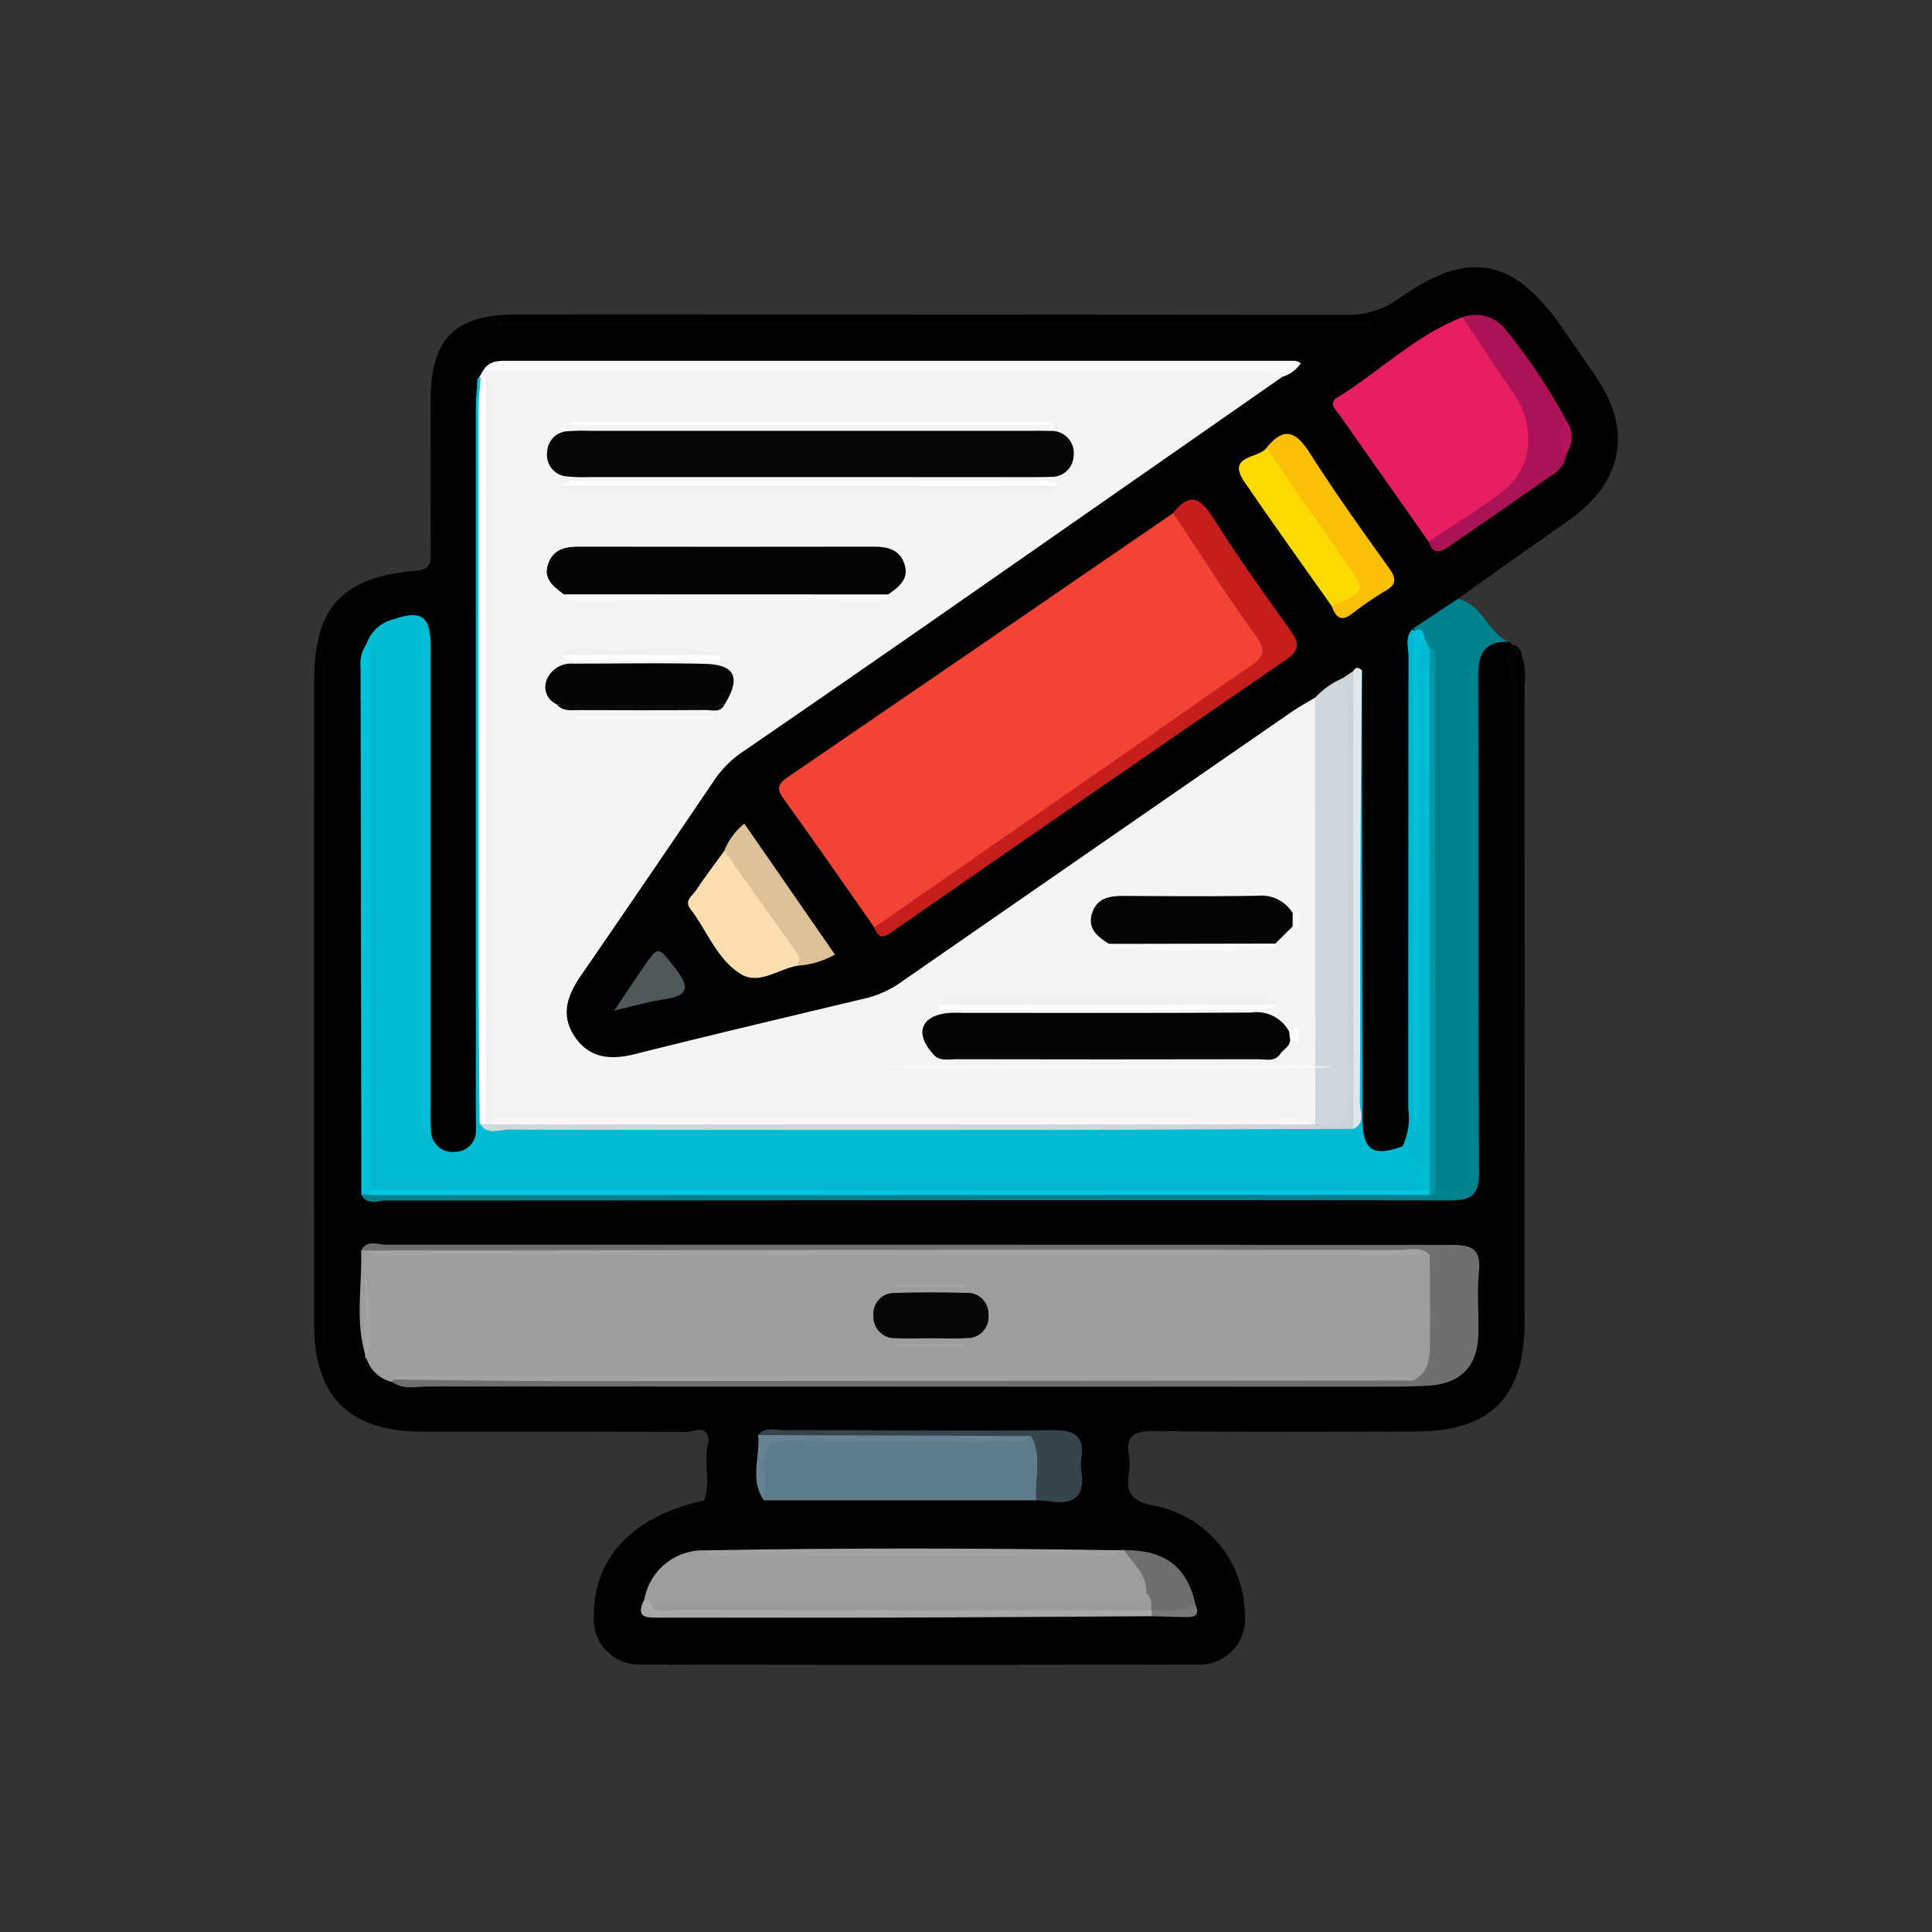 <svg xmlns="http://www.w3.org/2000/svg" width="141" height="141" viewBox="0 0 141 141">
  <rect x="0" y="0" width="141" height="141" fill="#333333" stroke="none"/>
  <g id="Grupo_841822" data-name="Grupo 841822" transform="translate(-240.085 -1286.827)">
    <rect id="Rectángulo_38178" data-name="Rectángulo 38178" width="141" height="141" transform="translate(240.085 1286.827)" fill="none"/>
    <g id="Grupo_841826" data-name="Grupo 841826" transform="translate(-999.437 1684.249)">
      <path id="Trazado_568299" data-name="Trazado 568299" d="M1291.245-292.254c-.106-1.3-1.108-.652-1.651-.656-6.438-.051-12.877-.026-19.315-.035-5.259-.007-7.824-2.551-7.828-7.8q-.015-23.5,0-46.992c0-5.328,2.034-7.576,7.4-8.027,1.076-.09,1.113-.545,1.106-1.367-.029-3.65-.015-7.3-.011-10.951,0-4.654,1.718-6.389,6.334-6.39q30.267-.005,60.534.026a6.26,6.26,0,0,0,3.848-1.221c5.035-3.565,8.326-2.944,11.843,2.134.831,1.2,1.669,2.392,2.49,3.6,2.685,3.943,1.972,7.7-1.97,10.475q-4.06,2.86-8.109,5.739c-.508,1.492-2.444,1.565-2.992,3.02-.175,11.248-.02,22.491-.083,33.733-.006,1.17.212,2.407-.682,3.41-2.323,1.2-3.6.444-3.615-2.266-.047-9.574-.014-19.149-.019-28.724,0-.925,0-1.849,0-2.761-.03-.209,0-.457-.255-.566a1.866,1.866,0,0,0-.735.381q-1.075.724-2.106,1.5c-8.425,5.891-16.983,11.594-25.307,17.619a32.527,32.527,0,0,1-13.715,5.869c-3.52.623-6.953,1.709-10.436,2.547-2.239.539-3.778.036-4.9-1.625-1.082-1.6-.69-3.167.279-4.647,3.018-4.6,6.233-9.075,9.272-13.664,2.3-3.468,5.974-5.207,9.2-7.469,10.7-7.5,21.472-14.887,32.21-22.326a1.836,1.836,0,0,0,.712-.649c-.629-.412-1.311-.2-1.95-.2q-26.165-.021-52.33,0c-.976,0-2-.215-2.9.413a2.615,2.615,0,0,0-.656.827,9.522,9.522,0,0,0-.163,2.772q-.011,24.473-.006,48.946a19.058,19.058,0,0,1-.056,2.386c-.159,1.259-.786,2.189-2.143,2.159s-1.934-.994-2.073-2.247a19.916,19.916,0,0,1-.05-2.187c0-10.413.011-20.826-.022-31.238,0-.927.509-2.218-.61-2.7-1.277-.55-2.229.392-3,1.363a4.292,4.292,0,0,0-.4,2.318q-.008,17.482,0,34.964a3.333,3.333,0,0,0,.3,1.928c.654.65,1.491.475,2.267.476q37.722.015,75.444,0c2.354,0,2.487-.13,2.489-2.466q.016-16.621.005-33.242c0-.73-.019-1.461.014-2.19.1-2.142.45-2.442,2.687-2.331a.285.285,0,0,1,.245.2,5.525,5.525,0,0,1,.207,1.968q0,23.094-.011,46.189c0,.414.263.932.119,1.019.161-.122-.112-.676-.111-1.121.019-15.064.006-30.129.044-45.193,0-.681-.53-1.6.5-2.08a4.639,4.639,0,0,1,.2,2.156q.013,23.289,0,46.578c0,5.4-2.515,7.914-7.9,7.92-6.37.008-12.74.048-19.109-.033-1.452-.019-2.13.294-1.858,1.835a3.514,3.514,0,0,1,0,1.191c-.261,1.493.229,2.118,1.841,2.424a8.164,8.164,0,0,1,6.616,7.887,3.318,3.318,0,0,1-3.49,3.7q-20.3.045-40.607,0a3.287,3.287,0,0,1-3.413-3.574c-.024-4.237,2.9-7.29,8.035-8.388C1291.438-289.321,1290.8-290.83,1291.245-292.254Z"/>
      <path id="Trazado_568300" data-name="Trazado 568300" d="M1354.793-314.055c-1.739-.043-2.195.883-2.188,2.508.047,12.009-.009,24.018.065,36.027.011,1.706-.356,2.236-2.166,2.233-25.876-.041-51.752.006-77.628.007-.593,0-1.344.376-1.783-.41a1.768,1.768,0,0,1,.676-.4,4.8,4.8,0,0,1,1.183-.117c25.3,0,50.6-.049,75.9.023a2.49,2.49,0,0,1,.752.178c2.465.335,2.469.335,2.469-2.025q0-17.584-.006-35.169c0-.154.169-.375-.11-.472-.057-.259-.4.1-.166-.031.1-.053.127-.006.179.094a2.709,2.709,0,0,1,.084,1.332q.017,17.187.008,34.374c0,2.132-.009,2.132-2.219,1.931-.789-.908-.519-2.016-.523-3.046-.051-11.783.051-23.566-.062-35.341a2.363,2.363,0,0,0-.212-.593c-.206-.317-.37-.663-.548-1-.167-.291-.357-.571-.521-.866-.03-.076-.059-.153-.088-.23l3.237-2.146C1352.886-316.782,1353.293-314.78,1354.793-314.055Z" transform="translate(-5.202 -36.526)" fill="#00828e"/>
      <path id="Trazado_568301" data-name="Trazado 568301" d="M1481.962-308.026c-.58.7-.319,1.53-.32,2.3q-.025,22.667-.022,45.334a4.188,4.188,0,0,1-.195,2.168,4.524,4.524,0,0,1-.183-2.188c-.013-15.111-.037-30.223.051-45.334.006-1.025-.876-2.037-.075-3.06A.794.794,0,0,1,1481.962-308.026Z" transform="translate(-131.381 -41.572)" fill="#040404"/>
      <path id="Trazado_568302" data-name="Trazado 568302" d="M1351.094-359.115q-12.555,8.752-25.11,17.5-7.1,4.942-14.236,9.841a7.733,7.733,0,0,0-2.1,2.074q-4.848,7.165-9.753,14.292c-.983,1.422-1.5,2.865-.472,4.414,1.068,1.611,2.606,1.763,4.4,1.313,5.658-1.419,11.335-2.759,17.009-4.112a7.843,7.843,0,0,0,2.654-1.3q14.141-9.8,28.3-19.579c.54-.373,1.122-.685,1.685-1.025a2.44,2.44,0,0,1,.658,2.007c.033,9.192.068,18.385-.014,27.577a3.641,3.641,0,0,1-.16.977,1.845,1.845,0,0,1-.412.674,1.424,1.424,0,0,1-.77.139c-14.026-.129-28.054-.02-42.082-.052-4.9-.012-9.793.008-14.69-.01a4.48,4.48,0,0,1-2.7-.415c-.78-.987-.513-2.156-.514-3.256-.027-16.551.005-33.1-.027-49.645a4.145,4.145,0,0,0-.079-.64,1.576,1.576,0,0,0-.346-.513l.424-.717a6.853,6.853,0,0,1,2.742-.342q26.463,0,52.926.019C1349.355-359.89,1350.477-360.295,1351.094-359.115Z" transform="translate(-17.979 -10.808)" fill="#f4f4f4"/>
      <path id="Trazado_568303" data-name="Trazado 568303" d="M1273.212-188.351a2.558,2.558,0,0,1-1.909-1.7c.338-2.049-.045-4.124.184-6.177-.245,1.947.241,3.935-.286,5.866-.744-2.508-.217-5.065-.3-7.6a1.755,1.755,0,0,1,.769-.049q37.19.054,74.38.023a7.45,7.45,0,0,1,2.758.2c1.309,2.79.873,5.643.24,8.48a1.326,1.326,0,0,1-1.371.963,5.441,5.441,0,0,0-.988-.083c-24.365.007-48.73-.041-73.095.024Z" transform="translate(-5.024 -108.202)" fill="#9d9d9d"/>
      <path id="Trazado_568304" data-name="Trazado 568304" d="M1272.007-338.237a2.744,2.744,0,0,1,1.953-1.812c2.066-.719,2.738-.239,2.738,1.91q0,16.825,0,33.65a14.786,14.786,0,0,0,.038,1.789,1.546,1.546,0,0,0,1.763,1.5,1.5,1.5,0,0,0,1.5-1.552c.028-.463,0-.929,0-1.393q0-25.685,0-51.371c0-.658.069-1.317.106-1.974.005-.161.088-.228.247-.2.588.84.351,1.8.352,2.708q.023,24.38.016,48.76a8.816,8.816,0,0,0,.143,2.571c.762.8,1.752.45,2.632.45q27.309.035,54.618.022a9.647,9.647,0,0,1,2.762.161c.886-.272,1.874-.171,2.682-.729a4.434,4.434,0,0,0,.308-2.525c.015-9.128,0-18.257.028-27.385,0-.925-.361-2.032.77-2.663q.022,16.342.048,32.683c.006,2.336.73,2.821,2.911,2.041.749.426,1.584.75,1.954,1.637.066.615,0,1.168-.654,1.456a12.5,12.5,0,0,1-2.382.093q-35.4.005-70.789,0c-3.564,0-3.569,0-3.573-3.684-.014-11.8.018-23.6-.018-35.393A1.921,1.921,0,0,0,1272.007-338.237Z" transform="translate(-5.751 -12.164)" fill="#01bbd3"/>
      <path id="Trazado_568305" data-name="Trazado 568305" d="M1354.537-302.661c-2.2-3.138-4.382-6.294-6.628-9.4-.533-.738-.385-1.09.3-1.556q14.084-9.626,28.147-19.286c1.649,1.024,2.246,2.891,3.415,4.3,1.095,1.323,1.875,2.893,2.942,4.246.955,1.211.766,2.119-.435,3-2.56,1.887-5.209,3.646-7.823,5.454-5.993,4.143-11.951,8.338-17.994,12.408C1355.881-303.1,1355.394-302.431,1354.537-302.661Z" transform="translate(-51.21 -27.078)" fill="#f34335"/>
      <path id="Trazado_568306" data-name="Trazado 568306" d="M1455.984-352.389q-3.25-4.616-6.493-9.236c-.268-.384-.887-.841-.137-1.3,3.075-1.89,5.673-4.523,9.11-5.847a20.972,20.972,0,0,1,5.055,7.237,4.121,4.121,0,0,1-.49,4.184A12.358,12.358,0,0,1,1455.984-352.389Z" transform="translate(-112.204 -5.505)" fill="#e81e63"/>
      <path id="Trazado_568307" data-name="Trazado 568307" d="M1322.926-139.4a4.349,4.349,0,0,1,4.357-3.574,2.242,2.242,0,0,0,1.35.187q13.785.007,27.57,0a2.128,2.128,0,0,0,1.346-.2l.4-.014c1.5.823,2.4,1.938,1.829,3.771-.425.691-1.125.61-1.777.611q-16.588.016-33.176,0a2.741,2.741,0,0,1-1.355-.234A2.347,2.347,0,0,1,1322.926-139.4Z" transform="translate(-36.377 -141.303)" fill="#9d9d9d"/>
      <path id="Trazado_568308" data-name="Trazado 568308" d="M1271.417-198.634c-.116,0-.233,0-.349,0,.416-.822,1.177-.427,1.76-.427q38.9,0,77.791.013c1.5,0,2.191.291,2.026,1.95-.15,1.51,0,3.048-.042,4.573-.064,2.376-1.31,3.626-3.712,3.759-.927.051-1.855.065-2.784.065q-35.116.005-70.233-.01c-.834,0-1.73.267-2.5-.318a.189.189,0,0,1,.043-.19A6.18,6.18,0,0,1,1275-189.3q35.538,0,71.076,0a3.858,3.858,0,0,1,1.766.154c1.109-.566,1.222-1.605,1.228-2.667.014-2.153,0-4.306-.008-6.458a4.681,4.681,0,0,0-2.341-.194q-36.573-.019-73.146-.018A5.334,5.334,0,0,1,1271.417-198.634Z" transform="translate(-5.187 -107.522)" fill="#6f6f6f"/>
      <path id="Trazado_568309" data-name="Trazado 568309" d="M1364.414-159.347l-19.881,0c-.059-.119-.162-.238-.163-.359-.032-5.25-.567-4.289,3.983-4.364,5.226-.086,10.454.094,15.68-.087C1365.349-163.018,1365.482-161.348,1364.414-159.347Z" transform="translate(-49.254 -128.576)" fill="#5f7c8a"/>
      <path id="Trazado_568310" data-name="Trazado 568310" d="M1445.755-270.075q-.011-15.573-.021-31.146a6.141,6.141,0,0,1,2.011-1.422c.749.436.79,1.162.791,1.91q.014,14.526-.009,29.051C1448.521-269.778,1448.273-269.669,1445.755-270.075Z" transform="translate(-110.241 -45.28)" fill="#ced7db"/>
      <path id="Trazado_568311" data-name="Trazado 568311" d="M1365.026-304.125q9.753-6.767,19.5-13.536c2.654-1.844,5.271-3.741,7.957-5.536,1.093-.731,1.119-1.228.323-2.318-2.1-2.873-3.993-5.893-5.97-8.854,1.144-1.466,1.943-1.2,2.9.32,1.762,2.795,3.682,5.493,5.614,8.175.663.921.806,1.475-.267,2.212q-14.312,9.824-28.569,19.726C1365.971-303.558,1365.391-303.022,1365.026-304.125Z" transform="translate(-61.699 -25.614)" fill="#c61d1d"/>
      <path id="Trazado_568312" data-name="Trazado 568312" d="M1351.734-359.609a4.758,4.758,0,0,0-2.708-.393q-26.422-.005-52.845-.005c-.927,0-1.853-.035-2.78-.054.447-.767,1.2-.716,1.929-.716q28.668,0,57.335,0a1.465,1.465,0,0,1,.416.169A2.422,2.422,0,0,1,1351.734-359.609Z" transform="translate(-18.619 -10.314)" fill="#f9f9f9"/>
      <path id="Trazado_568313" data-name="Trazado 568313" d="M1466.53-352.6c1.808-1.214,3.686-2.338,5.406-3.666,2.252-1.738,2.458-4.818.714-7.294-1.253-1.78-2.429-3.615-3.639-5.425a2.79,2.79,0,0,1,3.2.984,41.188,41.188,0,0,1,4.371,6.562,20.332,20.332,0,0,0,.018,2.4,2.094,2.094,0,0,1-1.072,1.586c-2.485,1.75-5,3.459-7.491,5.2C1467.373-351.791,1466.845-351.663,1466.53-352.6Z" transform="translate(-122.75 -5.293)" fill="#ab1356"/>
      <path id="Trazado_568314" data-name="Trazado 568314" d="M1338.853-262.761c-1.367.26-2.769,1.41-4.087.6-1.752-1.082-2.456-3.17-3.688-4.768-.458-.594.176-.966.435-1.359.649-.98,1.367-1.914,2.057-2.866.479-.218.744.115.972.423,1.56,2.113,3,4.31,4.453,6.493C1339.329-263.741,1339.644-263.183,1338.853-262.761Z" transform="translate(-41.183 -64.174)" fill="#fcdeb0"/>
      <path id="Trazado_568315" data-name="Trazado 568315" d="M1438.573-333.308c-2.126-3.016-4.286-6.01-6.365-9.057-1.343-1.968,1.013-1.693,1.608-2.49.779-.151,1.015.5,1.338.956,1.81,2.524,3.549,5.1,5.32,7.65.415.6.926,1.276.4,1.985S1439.692-332.769,1438.573-333.308Z" transform="translate(-101.861 -19.877)" fill="#fcd900"/>
      <path id="Trazado_568316" data-name="Trazado 568316" d="M1441.614-334.813c2.551-1.106,2.53-1.09.974-3.294-1.931-2.737-3.823-5.5-5.732-8.253,1.287-1.612,2.167-1.188,3.18.407,1.812,2.854,3.789,5.6,5.756,8.357.542.759.585,1.194-.288,1.686a23.683,23.683,0,0,0-2.458,1.69C1442.2-333.6,1441.882-334.113,1441.614-334.813Z" transform="translate(-104.902 -18.373)" fill="#fabf07"/>
      <path id="Trazado_568317" data-name="Trazado 568317" d="M1463.354-272.8a1.651,1.651,0,0,1-1.6-1.2,4.72,4.72,0,0,0,.422-2.7q0-16.526.016-33.052c0-.688-.308-1.474.368-2.058a.163.163,0,0,0,0,.206c.519.593.181,1.28.182,1.917q.024,16.917.013,33.835a1.574,1.574,0,0,0,.085.725,6.339,6.339,0,0,1-.072-1.734q-.009-15.923.011-31.845c0-.8-.379-1.766.591-2.351l.4.808a1.285,1.285,0,0,1,.185.741c-.072,11.3,0,22.591-.042,33.886C1463.909-274.662,1464.158-273.618,1463.354-272.8Z" transform="translate(-119.877 -39.765)" fill="#00b9d1"/>
      <path id="Trazado_568318" data-name="Trazado 568318" d="M1271.372-308.864c.115,0,.23,0,.345,0a4.169,4.169,0,0,1,.189,2.141c.02,12.371-.005,24.742.02,37.113a.8.8,0,0,1-.575.892c-.114.012-.229.026-.343.04q-.028-19.245-.056-38.489A2.555,2.555,0,0,1,1271.372-308.864Z" transform="translate(-5.117 -41.538)" fill="#00bfd8"/>
      <path id="Trazado_568319" data-name="Trazado 568319" d="M1296.117-367.691h63.836v.2h-63.908Z" transform="translate(-20.21 -6.156)" fill="#050505"/>
      <path id="Trazado_568320" data-name="Trazado 568320" d="M1342.859-265.641c.13-.3.279-.575.041-.908q-2.67-3.739-5.324-7.489a4.635,4.635,0,0,1,1.461-1.978l6.613,9.557A6.635,6.635,0,0,1,1342.859-265.641Z" transform="translate(-45.189 -61.294)" fill="#dcc199"/>
      <path id="Trazado_568321" data-name="Trazado 568321" d="M1364.064-159.914c-.172-1.561.459-3.188-.382-4.694-5.14.369-10.287.092-15.431.141a13.348,13.348,0,0,1-4.5-.212c.52-.62,1.233-.363,1.859-.363,6.555,0,13.111.081,19.665.005,1.683-.02,2.309.511,2.062,2.137a2.565,2.565,0,0,0,0,.793c.306,1.842-.476,2.561-2.286,2.266C1364.728-159.895,1364.394-159.892,1364.064-159.914Z" transform="translate(-48.904 -128.01)" fill="#36454d"/>
      <path id="Trazado_568322" data-name="Trazado 568322" d="M1264.026-256.014v-49.5h.2v49.579Z" transform="translate(-0.951 -43.556)" fill="#050505"/>
      <path id="Trazado_568323" data-name="Trazado 568323" d="M1322.546-133.97c.121,0,.242,0,.363,0,.592.954,1.547.585,2.353.586q16.7.032,33.393.014a3.525,3.525,0,0,1,.736.022.423.423,0,0,1,.188.608c-6.338.036-12.676.084-19.015.1-5.615.018-11.23,0-16.845.006C1322.8-132.632,1321.821-132.544,1322.546-133.97Z" transform="translate(-35.997 -146.729)" fill="#a8a8a8"/>
      <path id="Trazado_568324" data-name="Trazado 568324" d="M1445.558-270.868c1.908.328,2.453-.453,2.432-2.374-.1-9.088-.053-18.178-.033-27.267a8.8,8.8,0,0,0-.41-2.926l.782-.526a2.026,2.026,0,0,1,.2,1.341q.008,15.362,0,30.723a2.227,2.227,0,0,1-.187,1.349l-2.79.008q-.2-.106-.135-.216c.044-.073.088-.11.133-.11Z" transform="translate(-110.045 -44.487)" fill="#cad3d7"/>
      <path id="Trazado_568325" data-name="Trazado 568325" d="M1452.76-270.905q-.009-16.706-.018-33.413c.182-.339.4-.275.632-.048-.042,5.424-.1,10.841-.122,16.258-.021,5.093.016,10.187-.029,15.28C1453.216-272.193,1453.673-271.357,1452.76-270.905Z" transform="translate(-114.457 -44.13)" fill="#dee7ec"/>
      <path id="Trazado_568326" data-name="Trazado 568326" d="M1456.194-303.621v32.859h-.2v-32.925Z" transform="translate(-116.413 -44.651)" fill="#030303"/>
      <path id="Trazado_568327" data-name="Trazado 568327" d="M1412.419-139.833c.082-1.368-.982-2.153-1.609-3.16,2.981-.01,4.609,1.24,5.194,3.985-.948,1.028-2.071.626-3.174.389l-.06.033C1412.409-138.933,1412.768-139.482,1412.419-139.833Z" transform="translate(-89.236 -141.303)" fill="#6e6e6e"/>
      <path id="Trazado_568328" data-name="Trazado 568328" d="M1364.124-143.147c-.456.544-1.087.388-1.663.389q-13.468.011-26.936,0c-.576,0-1.206.157-1.667-.38C1343.947-143.325,1354.035-143.308,1364.124-143.147Z" transform="translate(-42.953 -141.135)" fill="#a2a2a2"/>
      <path id="Trazado_568329" data-name="Trazado 568329" d="M1317.4-248.321c.864-1.283,1.445-2.158,2.039-3.025,1.216-1.777,1.13-1.706,2.482.029,1.172,1.505.648,1.962-.945,2.188C1319.939-248.982,1318.928-248.674,1317.4-248.321Z" transform="translate(-33.052 -75.35)" fill="#50585c"/>
      <path id="Trazado_568330" data-name="Trazado 568330" d="M1343.54-164.052l19.929.071c-.6.607-1.373.351-2.069.353-5.013.022-10.028.1-15.037-.031-1.887-.048-2.689.47-2.4,2.4a13.577,13.577,0,0,1,.011,1.976C1342.9-160.788,1343.7-162.463,1343.54-164.052Z" transform="translate(-48.691 -128.637)" fill="#658392"/>
      <path id="Trazado_568331" data-name="Trazado 568331" d="M1271.788-188.341v-6.334c.245,2.218.8,4.438.1,6.645A.261.261,0,0,1,1271.788-188.341Z" transform="translate(-5.611 -110.219)" fill="#a3a3a3"/>
      <path id="Trazado_568332" data-name="Trazado 568332" d="M1491.092-347.444a1.793,1.793,0,0,1-.018-2.4A2.1,2.1,0,0,1,1491.092-347.444Z" transform="translate(-137.241 -16.892)" fill="#b3145a"/>
      <path id="Trazado_568333" data-name="Trazado 568333" d="M1415.861-132.6c1.071-.024,2.174.217,3.174-.389.241.517.19.9-.484.9-.9,0-1.8-.041-2.7-.064Z" transform="translate(-92.267 -147.318)" fill="#787878"/>
      <path id="Trazado_568334" data-name="Trazado 568334" d="M1271.954-208.939l.371-.32a2.553,2.553,0,0,1,1.55-.187q37.69,0,75.381,0,.488.089.291.544-38.5.01-77,.018A5.631,5.631,0,0,1,1271.954-208.939Z" transform="translate(-5.72 -101.318)" fill="#00c6df"/>
      <path id="Trazado_568335" data-name="Trazado 568335" d="M1467.981-267.114c1.541.232,2.037-.365,2.028-1.968-.067-11.54-.036-23.082-.036-34.623v-1.95l.4-.012v1.991q0,17.113,0,34.225c0,2.771,0,2.771-2.824,2.7a.33.33,0,0,1,0-.445A.322.322,0,0,1,1467.981-267.114Z" transform="translate(-123.309 -43.461)" fill="#008591"/>
      <path id="Trazado_568336" data-name="Trazado 568336" d="M1466.847-268.457a1.775,1.775,0,0,1-.049.367l-.41,0a.912.912,0,0,0,.033-.353,1.259,1.259,0,0,1-.177-.747q-.005-18.157.005-36.315a4.394,4.394,0,0,1,.156-1.956q.025-.215.049-.43c.123.009.246.012.369.011a2.077,2.077,0,0,1,.2,1.345q.007,18.363,0,36.727A2.345,2.345,0,0,1,1466.847-268.457Z" transform="translate(-122.562 -42.122)" fill="#0096a6"/>
      <path id="Trazado_568337" data-name="Trazado 568337" d="M1467.764-268.44q-.011-19.713-.022-39.427c.7.65.394,1.5.4,2.256q.029,18.587.013,37.174Q1467.957-268.437,1467.764-268.44Z" transform="translate(-123.479 -42.138)" fill="#007e89"/>
      <path id="Trazado_568338" data-name="Trazado 568338" d="M1464.584-310.91a4.406,4.406,0,0,0-.413,2.51q0,15.619-.011,31.238a3.87,3.87,0,0,1-.386,2.442v-36.738C1464.368-311.755,1464.512-311.386,1464.584-310.91Z" transform="translate(-121.092 -39.914)" fill="#00bfd8"/>
      <path id="Trazado_568339" data-name="Trazado 568339" d="M1324.331-344.585q-8.054,0-16.108,0a12.632,12.632,0,0,1-1.589-.043,1.569,1.569,0,0,1-1.523-1.744,1.569,1.569,0,0,1,1.515-1.561,15.526,15.526,0,0,1,1.589-.03q16.107,0,32.215,0c.464,0,.929-.011,1.392.014a1.61,1.61,0,0,1,1.719,1.767,1.6,1.6,0,0,1-1.712,1.578c-.463.023-.927.02-1.391.02Z" transform="translate(-25.661 -18.018)" fill="#060606"/>
      <path id="Trazado_568340" data-name="Trazado 568340" d="M1306.288-323.258c-.737-.576-1.546-1.135-1.123-2.266.392-1.047,1.27-1.213,2.266-1.212q10.738.018,21.475,0c1,0,1.884.194,2.242,1.245.381,1.117-.4,1.695-1.179,2.241-.322.326-.737.242-1.124.242q-10.719.007-21.437,0C1307.02-323.008,1306.6-322.92,1306.288-323.258Z" transform="translate(-25.624 -30.79)" fill="#040404"/>
      <path id="Trazado_568341" data-name="Trazado 568341" d="M1400.651-239.617c.139.6-.4.81-.671,1.178a1.524,1.524,0,0,1-.952.2q-11.735,0-23.469,0a1.684,1.684,0,0,1-.959-.183c-1.251-1.4-.943-2.6.777-2.929a7.48,7.48,0,0,1,1.388-.052c7.025,0,14.051.022,21.076-.024a2.674,2.674,0,0,1,2.765,1.4.318.318,0,0,1,.1.269C1400.691-239.665,1400.673-239.617,1400.651-239.617Z" transform="translate(-66.998 -82.098)" fill="#040404"/>
      <path id="Trazado_568342" data-name="Trazado 568342" d="M1419.412-260.573l-1.256,1.248a60.957,60.957,0,0,1-12.148.023c-.815-.513-1.579-1.092-1.239-2.211.36-1.185,1.349-1.293,2.4-1.288,3.248.017,6.5.044,9.746-.014a2.663,2.663,0,0,1,2.5,1.264A.587.587,0,0,1,1419.412-260.573Z" transform="translate(-85.553 -69.236)" fill="#050505"/>
      <path id="Trazado_568343" data-name="Trazado 568343" d="M1305.611-302.387a1.375,1.375,0,0,1-.72-1.8,1.916,1.916,0,0,1,1.9-1.168c3.223.006,6.448-.06,9.67.019,2.185.054,2.6,1.026,1.415,2.947A77.382,77.382,0,0,1,1305.611-302.387Z" transform="translate(-25.463 -43.636)" fill="#040404"/>
      <path id="Trazado_568344" data-name="Trazado 568344" d="M1353.743-221.3q0,.163,0,.325c-6.627.024-13.255.064-19.882.069q-19.489.017-38.978-.02c-.705,0-1.6.448-2.128-.474a1.237,1.237,0,0,1,.729-.147,4.39,4.39,0,0,0,.765.051q28.467,0,56.933.008a4.457,4.457,0,0,1,2.153.179Z" transform="translate(-18.232 -94.053)" fill="#ced7db"/>
      <path id="Trazado_568345" data-name="Trazado 568345" d="M1354.439-221.606H1294.7q-.152-.13-.1-.261c.033-.088.067-.131.1-.131q28.735,0,57.471.013C1352.932-221.984,1353.777-222.279,1354.439-221.606Z" transform="translate(-19.333 -93.755)" fill="#fcf5f5"/>
      <path id="Trazado_568346" data-name="Trazado 568346" d="M1293.061-303.282l-.441-.086c-.03-4.038-.082-8.076-.085-12.113q-.016-19.967,0-39.935c0-.788.105-1.575.161-2.362a1.639,1.639,0,0,1,.362-.06,3.091,3.091,0,0,1,.189,1.748q.013,25.531,0,51.061A3.085,3.085,0,0,1,1293.061-303.282Z" transform="translate(-18.095 -12.082)" fill="#fefefe"/>
      <path id="Trazado_568347" data-name="Trazado 568347" d="M1293.865-303.282v-54.556c.683.657.386,1.5.387,2.263q.026,25.953.014,51.906,0,.2,0,.392Z" transform="translate(-18.898 -12.082)" fill="#f0f0f0"/>
      <path id="Trazado_568348" data-name="Trazado 568348" d="M1307.862-338.451c.535-.573,1.237-.359,1.872-.36q16.25-.019,32.5,0c.635,0,1.337-.213,1.873.359a2.2,2.2,0,0,1-1.35.192q-16.773.007-33.547,0A2.211,2.211,0,0,1,1307.862-338.451Z" transform="translate(-27.317 -23.503)" fill="#fefefe"/>
      <path id="Trazado_568349" data-name="Trazado 568349" d="M1307.862-337.852h36.246c-.52.6-1.225.391-1.86.391q-16.262.017-32.525,0C1309.088-337.462,1308.383-337.252,1307.862-337.852Z" transform="translate(-27.317 -24.102)" fill="#f0f0f0"/>
      <path id="Trazado_568350" data-name="Trazado 568350" d="M1344.38-349.3h-35.153v-.194h35.236Z" transform="translate(-28.138 -17.104)" fill="#fcfcfc"/>
      <path id="Trazado_568351" data-name="Trazado 568351" d="M1375.75-233.91l25.38-.016c-.41.645-1.068.419-1.628.42q-11.047.023-22.095,0C1376.834-233.5,1376.194-233.338,1375.75-233.91Z" transform="translate(-68.149 -86.611)" fill="#090909"/>
      <path id="Trazado_568352" data-name="Trazado 568352" d="M1401.518-243.24a2.7,2.7,0,0,1-.882.346q-11.783.035-23.567.026c-.06,0-.158-.016-.174-.051a1.624,1.624,0,0,1-.071-.32,3.125,3.125,0,0,1,1.744-.187q10.6-.016,21.206,0A3.12,3.12,0,0,1,1401.518-243.24Z" transform="translate(-68.795 -80.877)" fill="#fefefe"/>
      <path id="Trazado_568353" data-name="Trazado 568353" d="M1401.518-243.532h-24.694c.454-.548,1.084-.392,1.66-.392q10.688-.013,21.376,0C1400.435-243.924,1401.065-244.08,1401.518-243.532Z" transform="translate(-68.795 -80.585)" fill="#efefef"/>
      <path id="Trazado_568354" data-name="Trazado 568354" d="M1308.036-318.01l23.681.008c.279.616-.239.441-.479.442q-11.376.015-22.752,0a2.5,2.5,0,0,1-.532-.117Z" transform="translate(-27.372 -36.037)" fill="#f8f8f8"/>
      <ellipse id="Elipse_7045" data-name="Elipse 7045" cx="16.522" cy="0.13" rx="16.522" ry="0.13" transform="translate(1303.637 -319.679)" fill="#f9f9f9"/>
      <path id="Trazado_568355" data-name="Trazado 568355" d="M1407.863-254.034l12.148-.023.086.334c-4.09.229-8.181.177-12.272.02-.022,0-.061-.107-.054-.158A.557.557,0,0,1,1407.863-254.034Z" transform="translate(-87.408 -74.502)" fill="#f9f9f9"/>
      <path id="Trazado_568356" data-name="Trazado 568356" d="M1306.865-297.88l12.263,0c-.3.651-.9.416-1.378.419-3.081.023-6.163.018-9.245.006C1307.931-297.46,1307.305-297.331,1306.865-297.88Z" transform="translate(-26.717 -48.142)" fill="#0a0a0a"/>
      <path id="Trazado_568357" data-name="Trazado 568357" d="M1319.411-307.229c.077.621-.4.355-.634.356-3.215.017-6.43.011-9.645.009-.456,0-.929.045-1.27-.363A70.545,70.545,0,0,1,1319.411-307.229Z" transform="translate(-27.317 -42.38)" fill="#fefefe"/>
      <path id="Trazado_568358" data-name="Trazado 568358" d="M1319.411-307.6l-11.549,0c.854-.754,1.9-.418,2.824-.368C1313.594-307.812,1316.539-308.5,1319.411-307.6Z" transform="translate(-27.317 -42.006)" fill="#efefef"/>
      <path id="Trazado_568359" data-name="Trazado 568359" d="M1310.12-295.6h10.185v.2h-10.222Z" transform="translate(-28.652 -49.516)" fill="#f9f9f9"/>
      <path id="Trazado_568360" data-name="Trazado 568360" d="M1441.047-238.16l-.047-.415.582-.432a1.561,1.561,0,0,1,.034,1.261Z" transform="translate(-107.394 -83.555)" fill="#fcfcfc"/>
      <path id="Trazado_568361" data-name="Trazado 568361" d="M1441.636-258.774l.006-.977c.8-.295.373.385.424.6C1442.1-258.982,1442.259-258.336,1441.636-258.774Z" transform="translate(-107.777 -71.034)" fill="#fcfcfc"/>
      <path id="Trazado_568362" data-name="Trazado 568362" d="M1271.944-198.009q21.188-.026,42.376-.051,16.514-.013,33.028.015c.75,0,1.605-.332,2.245.4q-37.684,0-75.368-.014C1273.462-197.662,1272.623-197.375,1271.944-198.009Z" transform="translate(-5.714 -108.147)" fill="#a3a3a3"/>
      <path id="Trazado_568363" data-name="Trazado 568363" d="M1351.391-174.648q-30.948.025-61.9.043c-4.177,0-8.354-.076-12.53-.117.652-.5,1.41-.279,2.118-.28q35.114-.017,70.227,0C1350.009-175,1350.782-175.254,1351.391-174.648Z" transform="translate(-8.733 -122.021)" fill="#a3a3a3"/>
      <path id="Trazado_568364" data-name="Trazado 568364" d="M1369.1-186.831c-.861,0-1.725.04-2.584-.006a1.562,1.562,0,0,1-1.653-1.621,1.52,1.52,0,0,1,1.584-1.676c1.721-.063,3.446-.055,5.167-.009a1.533,1.533,0,0,1,1.647,1.617,1.532,1.532,0,0,1-1.579,1.68C1370.824-186.785,1369.96-186.834,1369.1-186.831Z" transform="translate(-61.599 -112.922)" fill="#060606"/>
      <path id="Trazado_568365" data-name="Trazado 568365" d="M1374.1-191.463h-5.04l0-.179h5.04Z" transform="translate(-64.127 -112.043)" fill="#a5a5a5"/>
      <path id="Trazado_568366" data-name="Trazado 568366" d="M1368.97-180.706h5.045v.188h-5.044Z" transform="translate(-64.071 -118.62)" fill="#a5a5a5"/>
      <path id="Trazado_568367" data-name="Trazado 568367" d="M1350.125-269.438q0,.2.007.409l-77.254-.008q0-19.913-.006-39.827c.688.656.387,1.5.389,2.263q.029,17.116.017,34.232c0,3.29-.332,2.929,3.029,2.93q36.721.011,73.443,0Q1349.935-269.731,1350.125-269.438Z" transform="translate(-6.272 -41.538)" fill="#00b8d0"/>
      <path id="Trazado_568368" data-name="Trazado 568368" d="M1466.07-268.205c-.125,0-.25,0-.375,0q0-.8,0-1.593,0-17.373.013-34.746c0-.761-.287-1.6.354-2.274Q1466.066-287.51,1466.07-268.205Z" transform="translate(-122.217 -42.771)" fill="#00bdd5"/>
      <path id="Trazado_568369" data-name="Trazado 568369" d="M1282.155-275.275v-36.444h.2v36.51Z" transform="translate(-11.855 -39.821)" fill="#00c1da"/>
      <path id="Trazado_568370" data-name="Trazado 568370" d="M1360.107-135.064c.417.331.377.791.351,1.247q-17.244-.008-34.487-.039c-.744,0-1.807.521-2.136-.772a3.989,3.989,0,0,0,2.116.4q16.115-.011,32.229-.02C1358.9-134.247,1359.866-133.86,1360.107-135.064Z" transform="translate(-36.925 -146.072)" fill="#9b9b9b"/>
    </g>
  </g>
</svg>
